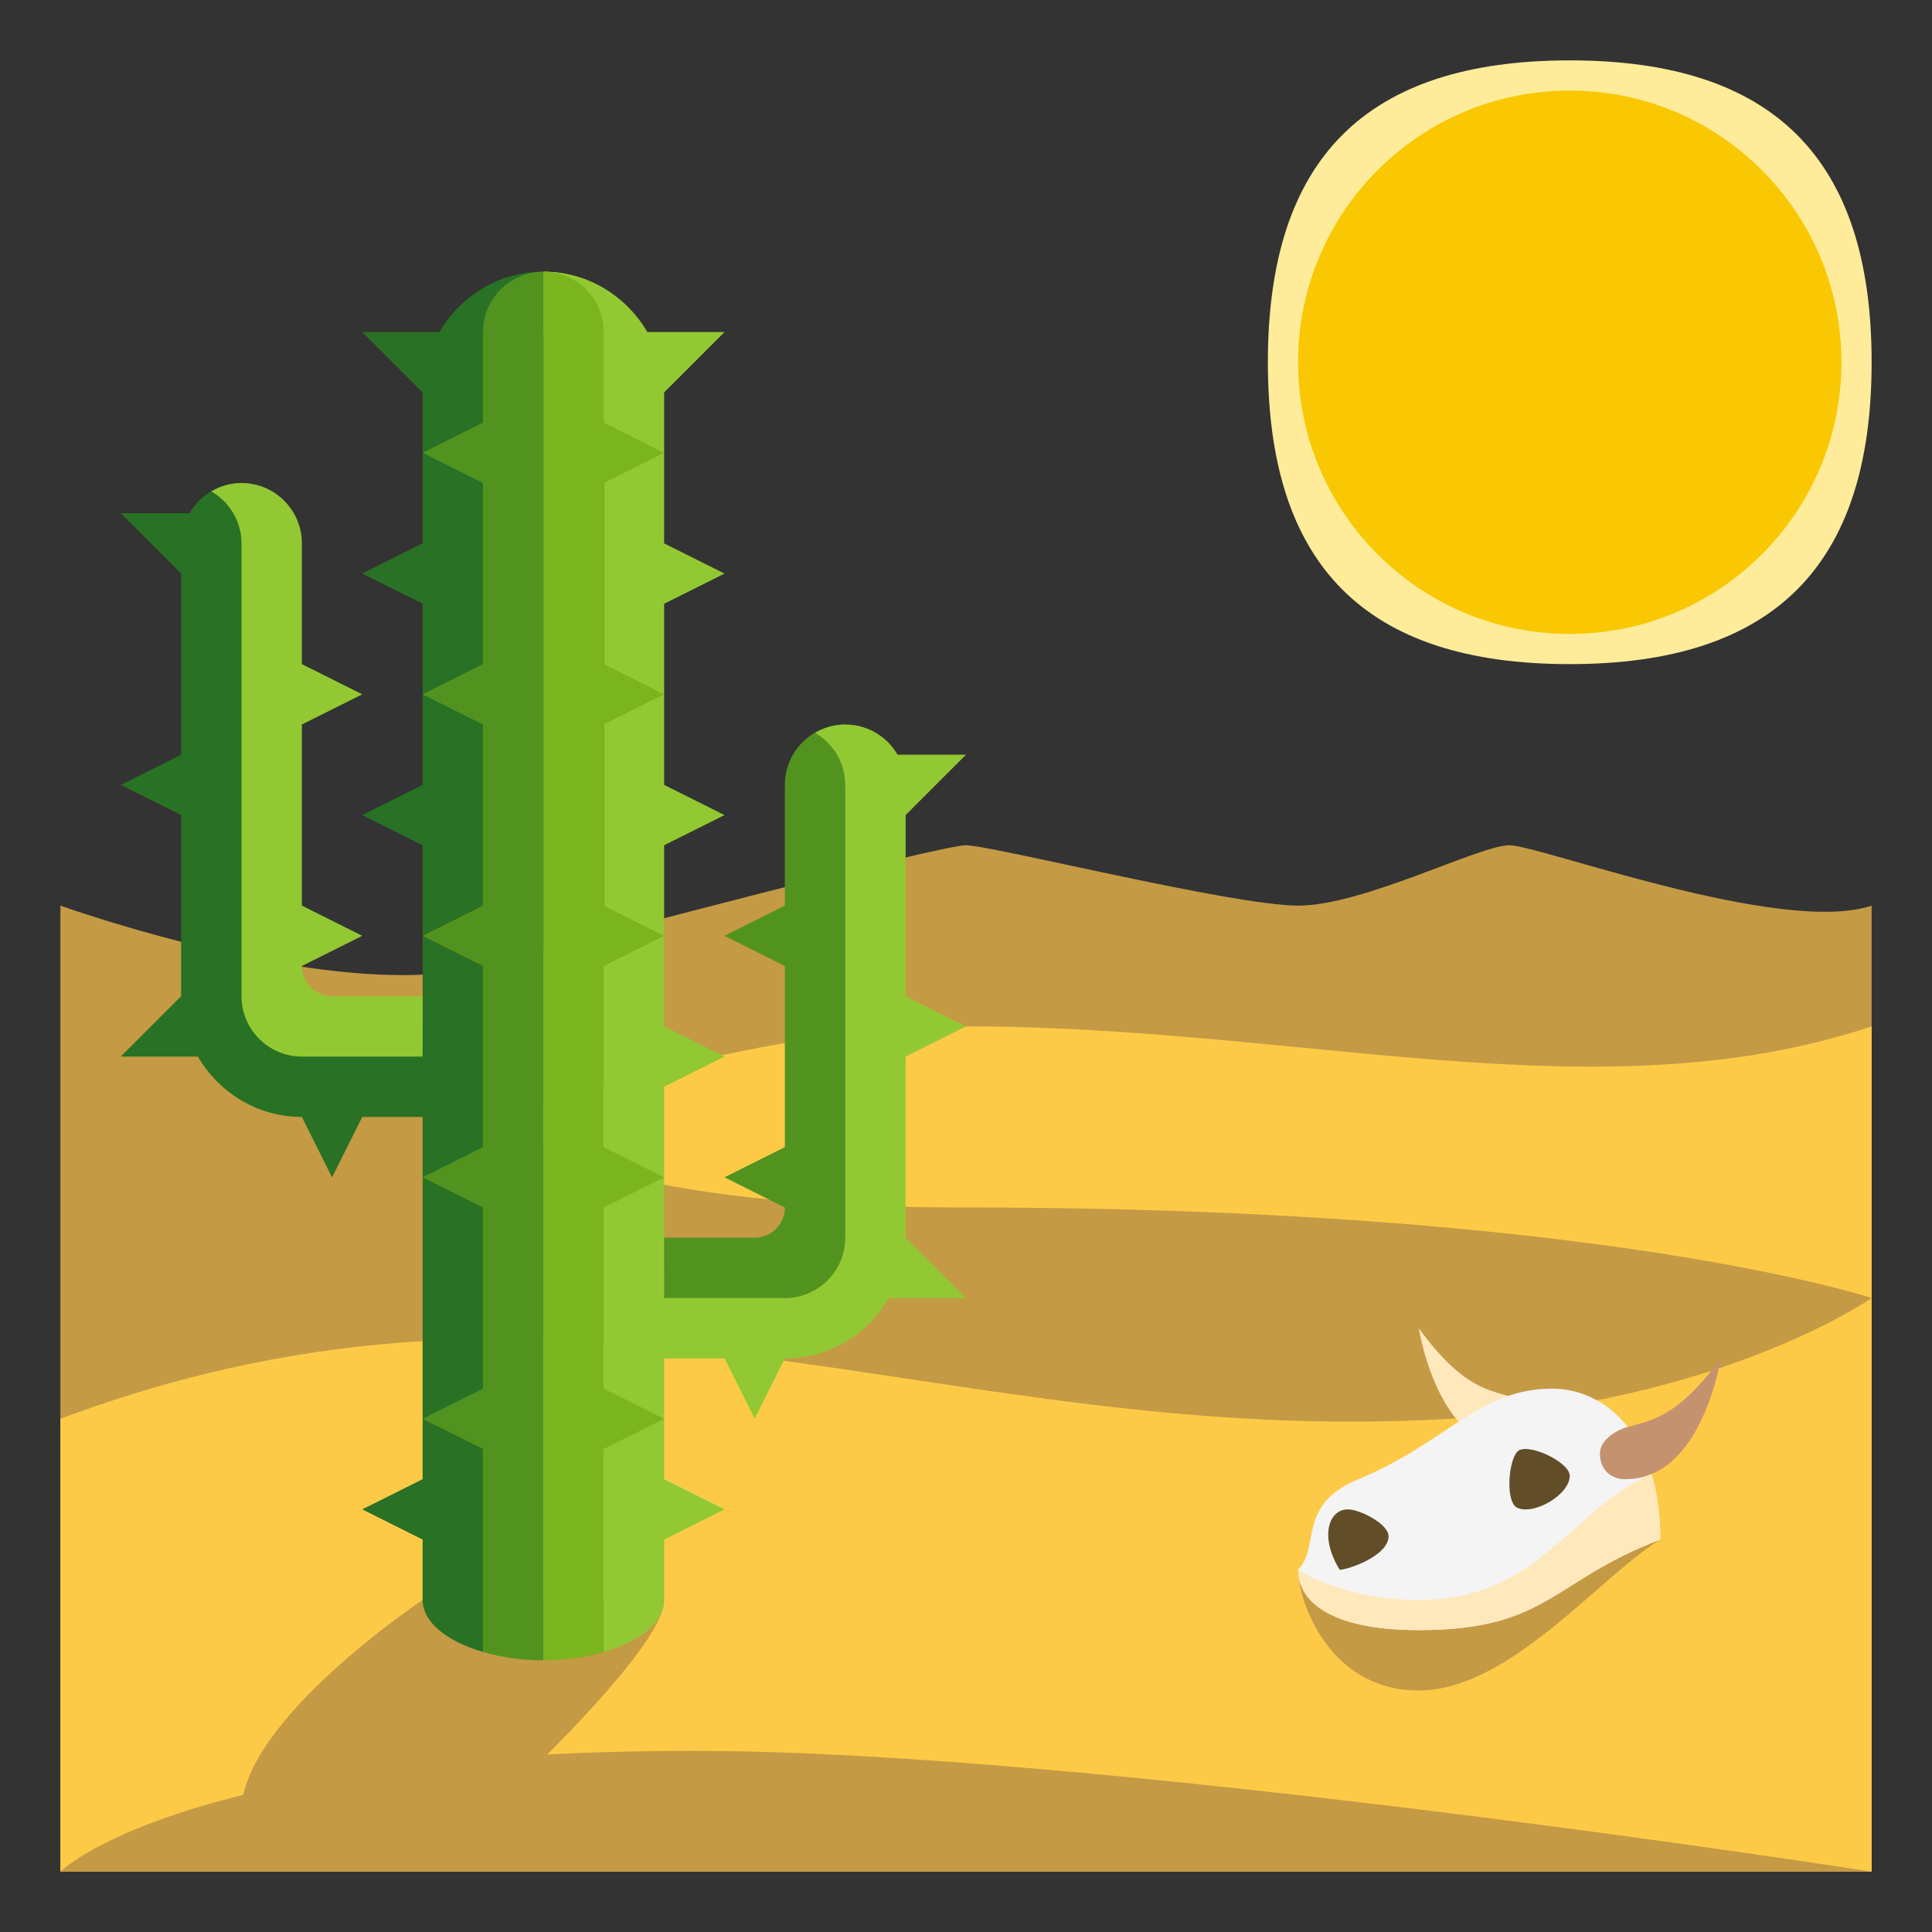 <?xml version="1.0" encoding="utf-8"?>
<!-- Generator: Adobe Illustrator 16.2.0, SVG Export Plug-In . SVG Version: 6.00 Build 0)  -->
<!DOCTYPE svg PUBLIC "-//W3C//DTD SVG 1.1//EN" "http://www.w3.org/Graphics/SVG/1.1/DTD/svg11.dtd">
<svg version="1.1" id="Layer_1" xmlns="http://www.w3.org/2000/svg" xmlns:xlink="http://www.w3.org/1999/xlink" x="0px" y="0px"
	 width="64px" height="64px" viewBox="0 0 64 64" enable-background="new 0 0 64 64" xml:space="preserve">
<rect x="0" y="0" width="64" height="64" fill="#333333" stroke="none"/>
<path fill="#C49A45" d="M50,28c-1,0-4.833,2-7,2s-10.167-2-11-2s-11.38,2.762-16,4c-4.83,1.294-14-2-14-2v32h60V30
	C59,31,51,28,50,28z"/>
<path fill="#FDCA47" d="M2,47c17.182-6.443,29,1,46,0c9.04-0.532,14-4,14-4s-9-3-30-3c-14,0-15-3-15-3s7.5-3,15-3
	c11.167,0,21,3,30,0v28H2V47z"/>
<path fill="#FEEC9A" d="M52,2c-6.75,0-10,3.25-10,10s3.25,10,10,10c6.75-0.001,10-3.249,10-10C62,5.25,58.75,2,52,2z"/>
<circle fill="#F9C802" cx="52" cy="12" r="9"/>
<path fill="#C49A45" d="M2,62c0,0,4-4,21-4c13.333,0,39,4,39,4H2z"/>
<path fill="#C49A45" d="M22,53c0,2-8,9-8,9l-6-2c0-3,6-7,6-7C16.209,53,22,53,22,53z"/>
<path fill="#297124" d="M16,15l2-6c-1.477,0-2.752,0.81-3.445,2H12l2,2v5l-2,1l2,1v6l-2,1l2,1v6h-4c-0.552,0-1-0.447-1-1V18l-1-2
	c-0.738,0-1.376,0.404-1.723,1H4l2,2v6l-2,1l2,1v6l-2,2h2.555c0.693,1.189,1.969,2,3.445,2l1,2l1-2h2v12l-2,1l2,1v2
	c0,0.738,0.81,1.376,2,1.723V15z"/>
<path fill="#92C932" d="M20,54.723c1.19-0.347,2-0.983,2-1.723v-2l2-1l-2-1v-4h2l1,2l1-2c1.477,0,2.752-0.811,3.445-2H32l-2-2v-6
	l2-1l-2-1v-6l2-2h-5v16c0,0.553-0.448,1-1,1h-4v-6l2-1l-2-1v-6l2-1l-2-1v-6l2-1l-2-1v-5l2-2h-2.555C20.752,9.81,19.477,9,18,9l2,6
	V54.723z"/>
<path fill="#529320" d="M28,41c0,1.104-0.896,2-2,2h-4v-2h3c0.552,0,1-0.447,1-1l0,0l-2-1l2-1v-6l-2-1l2-1v-4c0-1.104,0.896-2,2-2
	V41z"/>
<path fill="#92C932" d="M20,9.555C19.41,9.211,18.732,9,18,9v2h3L20,9.555z"/>
<path fill="#FFE8BB" d="M50.152,48C50.654,48,51,47.68,51,47.146c0-0.453-0.561-0.769-0.848-0.854C49.34,46.052,48.457,46,47,44
	C47,44,47.609,48,50.152,48z"/>
<path fill="#529320" d="M16,54.723C16.59,54.895,17.268,55,18,55V9c-1.104,0-2,0.896-2,2v3l-2,1l2,1v6l-2,1l2,1v6l-2,1l2,1v6l-2,1
	l2,1v6l-2,1l2,1V54.723z"/>
<path fill="#92C932" d="M8,33c0,1.104,0.896,2,2,2h4v-2h-3c-0.552,0-1-0.447-1-1l0,0l2-1l-2-1v-6l2-1l-2-1v-4c0-1.104-0.896-2-2-2
	c-0.366,0-0.705,0.105-1,0.277C7.595,16.624,8,17.262,8,18V33z"/>
<path fill="#92C932" d="M28,24c-0.366,0-0.705,0.105-1,0.277c0.595,0.347,1,0.984,1,1.723h2C30,24.896,29.104,24,28,24z"/>
<path fill="#7AB51D" d="M18,55c0.732,0,1.41-0.105,2-0.277V48l2-1l-2-1v-6l2-1l-2-1v-6l2-1l-2-1v-6l2-1l-2-1v-6l2-1l-2-1v-3
	c0-1.104-0.896-2-2-2V55z"/>
<path fill="#C49A45" d="M43,52c0,1,1,4,4,4s6-3.781,8-5L43,52z"/>
<path fill="#F4F4F4" d="M51.417,46c-2.418,0-3.495,1.79-6.417,3c-2.064,0.855-1.25,2.25-2,3c0,1,1,2,4,2c4.275,0,4.417-1.639,8-3
	C55,47.443,53.104,46,51.417,46z"/>
<path fill="#614D27" d="M50.264,48.088C50.566,47.76,52,48.424,52,48.889c0,0.621-1.178,1.31-1.736,1.06
	C49.868,49.77,49.96,48.416,50.264,48.088z"/>
<path fill="#C4926E" d="M53.848,49C53.346,49,53,48.68,53,48.146c0-0.453,0.561-0.769,0.848-0.854C54.66,47.052,55.543,47,57,45
	C57,45,56.391,49,53.848,49z"/>
<path fill="#614D27" d="M44.646,50c-0.623,0-0.947,0.893-0.268,2c0.291,0,1.62-0.469,1.62-1.107C46,50.484,45.052,50,44.646,50z"/>
<path fill="#FFE8BB" d="M47,54c4.275,0,4.417-1.639,8-3c0-0.841-0.111-1.555-0.297-2.168C51.998,50.006,50.996,53,47,53
	c-2.497,0-4-1-4-1C43,53,44,54,47,54z"/>
</svg>
